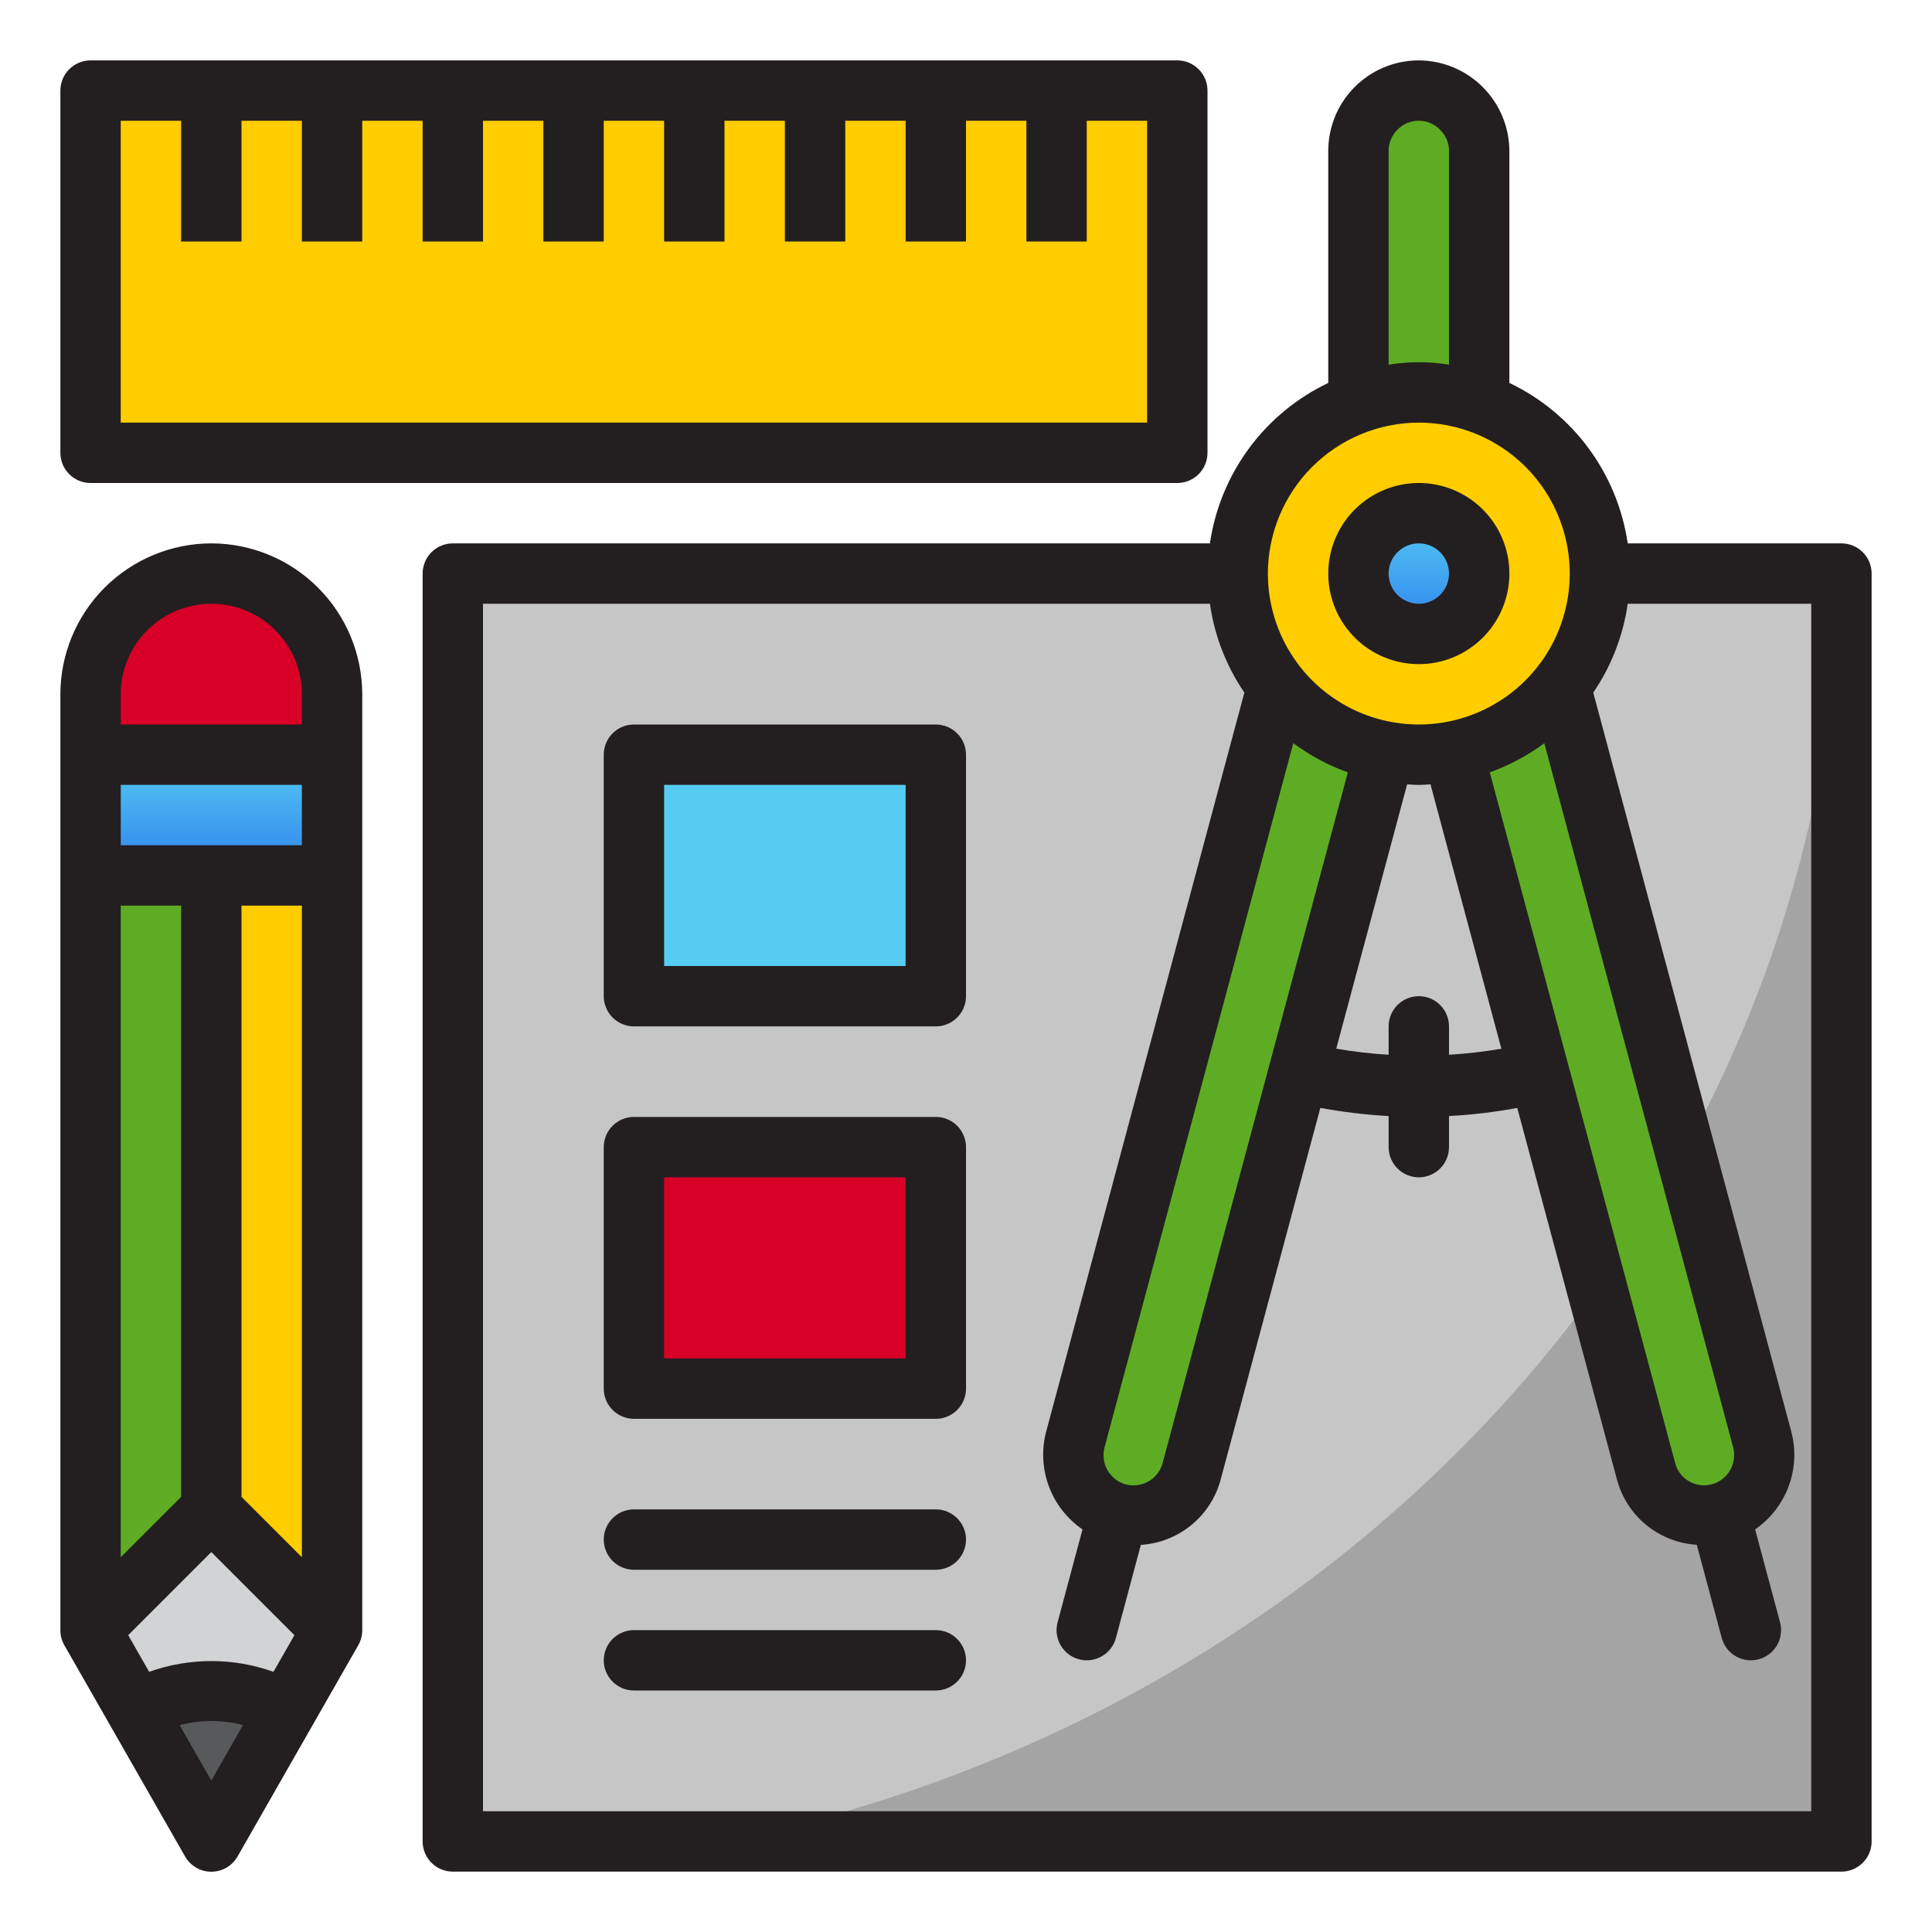 <svg width="100" height="100" viewBox="0 0 100 100" fill="none" xmlns="http://www.w3.org/2000/svg">
<path d="M23.438 29.688H95.312V95.312H23.438V29.688Z" fill="#C6C6C6"/>
<path d="M37.458 95.312H95.312V29.688H95.27C94.5 61.981 70.023 88.736 37.458 95.312Z" fill="#A4A4A4"/>
<path d="M89 78.343H89.008C89.806 78.125 90.486 77.601 90.9 76.884C91.314 76.167 91.429 75.316 91.219 74.515L80.886 35.334C79.496 37.181 77.472 38.448 75.203 38.89L85.188 76.125C85.4 76.924 85.921 77.606 86.635 78.022C87.35 78.437 88.2 78.553 89 78.343Z" fill="#5EAC24"/>
<path d="M57.867 78.34H57.875C58.675 78.55 59.525 78.434 60.24 78.019C60.954 77.603 61.475 76.921 61.688 76.122L71.672 38.887C69.403 38.445 67.379 37.178 65.989 35.331L55.656 74.515C55.447 75.316 55.562 76.166 55.976 76.882C56.39 77.598 57.07 78.122 57.867 78.34Z" fill="#5EAC24"/>
<path d="M76.562 20.858V7.812C76.556 6.986 76.225 6.194 75.64 5.61C75.056 5.025 74.264 4.694 73.438 4.688C72.609 4.69 71.816 5.02 71.231 5.606C70.645 6.191 70.315 6.984 70.312 7.812V20.858C72.332 20.131 74.543 20.131 76.562 20.858Z" fill="#5EAC24"/>
<path d="M54.688 4.688H48.438H42.188H35.938H29.688H23.438H17.188H10.938H4.688V23.438H60.938V4.688H54.688Z" fill="#FFCD00"/>
<path d="M10.938 78.125L17.188 84.375V45.312H10.938V78.125Z" fill="#FFCD00"/>
<path d="M10.938 45.312H4.688V84.375L10.938 78.125V45.312Z" fill="#5EAC24"/>
<path d="M4.688 45.312H10.938H17.188V39.062H4.688V45.312Z" fill="url(#paint0_linear)"/>
<path d="M10.938 29.688C9.28 29.688 7.69 30.346 6.518 31.518C5.346 32.69 4.688 34.28 4.688 35.938V39.062H17.188V35.938C17.188 34.28 16.529 32.69 15.357 31.518C14.185 30.346 12.595 29.688 10.938 29.688Z" fill="#D80027"/>
<path d="M82.813 29.688C82.819 31.884 82.044 34.011 80.625 35.688C79.212 37.371 77.251 38.503 75.087 38.884C72.922 39.265 70.693 38.871 68.79 37.772C66.887 36.672 65.432 34.938 64.681 32.872C63.93 30.806 63.931 28.542 64.684 26.477C65.437 24.413 66.894 22.679 68.798 21.581C70.702 20.484 72.932 20.092 75.096 20.475C77.26 20.858 79.22 21.992 80.631 23.677C82.042 25.362 82.815 27.49 82.813 29.688Z" fill="#FFCD00"/>
<path d="M73.438 32.812C75.163 32.812 76.562 31.413 76.562 29.688C76.562 27.962 75.163 26.562 73.438 26.562C71.712 26.562 70.312 27.962 70.312 29.688C70.312 31.413 71.712 32.812 73.438 32.812Z" fill="url(#paint1_linear)"/>
<path d="M32.812 39.062H48.438V51.562H32.812V39.062Z" fill="#56CCF2"/>
<path d="M32.812 59.375H48.438V71.875H32.812V59.375Z" fill="#D80027"/>
<path d="M14.797 88.558L17.188 84.375L10.938 78.125L4.688 84.375L7.078 88.558C8.246 87.865 9.579 87.5 10.938 87.5C12.296 87.5 13.629 87.865 14.797 88.558Z" fill="#D1D3D4"/>
<path d="M14.797 88.558C13.629 87.865 12.296 87.5 10.938 87.5C9.579 87.5 8.246 87.865 7.078 88.558L10.938 95.313L14.797 88.558Z" fill="#58595B"/>
<path d="M60.938 3.125H4.688C4.273 3.125 3.876 3.29 3.583 3.583C3.29 3.876 3.125 4.273 3.125 4.688V23.438C3.125 23.852 3.29 24.249 3.583 24.542C3.876 24.835 4.273 25 4.688 25H60.938C61.352 25 61.749 24.835 62.042 24.542C62.336 24.249 62.5 23.852 62.5 23.438V4.688C62.5 4.273 62.336 3.876 62.042 3.583C61.749 3.29 61.352 3.125 60.938 3.125ZM59.375 21.875H6.25V6.25H9.375V12.5H12.5V6.25H15.625V12.5H18.75V6.25H21.875V12.5H25V6.25H28.125V12.5H31.25V6.25H34.375V12.5H37.5V6.25H40.625V12.5H43.75V6.25H46.875V12.5H50V6.25H53.125V12.5H56.25V6.25H59.375V21.875Z" fill="#231F20"/>
<path d="M48.438 53.125H32.813C32.398 53.125 32.001 52.96 31.708 52.667C31.415 52.374 31.25 51.977 31.25 51.562V39.062C31.25 38.648 31.415 38.251 31.708 37.958C32.001 37.665 32.398 37.5 32.813 37.5H48.438C48.852 37.5 49.249 37.665 49.542 37.958C49.836 38.251 50 38.648 50 39.062V51.562C50 51.977 49.836 52.374 49.542 52.667C49.249 52.96 48.852 53.125 48.438 53.125ZM34.375 50H46.875V40.625H34.375V50Z" fill="#231F20"/>
<path d="M48.438 73.438H32.813C32.398 73.438 32.001 73.273 31.708 72.98C31.415 72.687 31.25 72.289 31.25 71.875V59.375C31.25 58.961 31.415 58.563 31.708 58.27C32.001 57.977 32.398 57.812 32.813 57.812H48.438C48.852 57.812 49.249 57.977 49.542 58.27C49.836 58.563 50 58.961 50 59.375V71.875C50 72.289 49.836 72.687 49.542 72.98C49.249 73.273 48.852 73.438 48.438 73.438ZM34.375 70.312H46.875V60.938H34.375V70.312Z" fill="#231F20"/>
<path d="M48.438 81.25H32.813C32.398 81.25 32.001 81.085 31.708 80.792C31.415 80.499 31.25 80.102 31.25 79.688C31.25 79.273 31.415 78.876 31.708 78.583C32.001 78.29 32.398 78.125 32.813 78.125H48.438C48.852 78.125 49.249 78.29 49.542 78.583C49.836 78.876 50 79.273 50 79.688C50 80.102 49.836 80.499 49.542 80.792C49.249 81.085 48.852 81.25 48.438 81.25Z" fill="#231F20"/>
<path d="M48.438 87.5H32.813C32.398 87.5 32.001 87.335 31.708 87.042C31.415 86.749 31.25 86.352 31.25 85.938C31.25 85.523 31.415 85.126 31.708 84.833C32.001 84.54 32.398 84.375 32.813 84.375H48.438C48.852 84.375 49.249 84.54 49.542 84.833C49.836 85.126 50 85.523 50 85.938C50 86.352 49.836 86.749 49.542 87.042C49.249 87.335 48.852 87.5 48.438 87.5Z" fill="#231F20"/>
<path d="M10.938 28.125C8.866 28.128 6.881 28.951 5.416 30.416C3.951 31.881 3.127 33.866 3.125 35.938V84.375C3.124 84.649 3.195 84.919 3.331 85.156L9.581 96.094C9.718 96.333 9.915 96.531 10.154 96.669C10.392 96.808 10.662 96.88 10.938 96.88C11.213 96.88 11.483 96.808 11.722 96.669C11.96 96.531 12.157 96.333 12.294 96.094L18.544 85.156C18.68 84.919 18.752 84.649 18.75 84.375V35.938C18.747 33.866 17.924 31.881 16.459 30.416C14.995 28.951 13.009 28.128 10.938 28.125ZM15.625 43.75H6.25V40.625H15.625V43.75ZM6.25 46.875H9.375V77.478L6.25 80.603V46.875ZM10.938 80.334L15.239 84.636L14.155 86.533C12.074 85.791 9.801 85.791 7.72 86.533L6.636 84.636L10.938 80.334ZM12.5 77.478V46.875H15.625V80.603L12.5 77.478ZM6.25 35.938C6.25 34.694 6.744 33.502 7.623 32.623C8.502 31.744 9.694 31.25 10.938 31.25C12.181 31.25 13.373 31.744 14.252 32.623C15.131 33.502 15.625 34.694 15.625 35.938V37.5H6.25V35.938ZM10.938 92.162L9.297 89.292C10.372 89.009 11.503 89.009 12.578 89.292L10.938 92.162Z" fill="#231F20"/>
<path d="M73.438 34.375C74.365 34.375 75.271 34.1 76.042 33.585C76.813 33.07 77.413 32.338 77.768 31.481C78.123 30.625 78.216 29.682 78.035 28.773C77.854 27.864 77.408 27.029 76.752 26.373C76.097 25.717 75.261 25.271 74.352 25.09C73.443 24.909 72.5 25.002 71.644 25.357C70.787 25.712 70.055 26.312 69.54 27.083C69.025 27.854 68.75 28.76 68.75 29.688C68.75 30.931 69.244 32.123 70.123 33.002C71.002 33.881 72.194 34.375 73.438 34.375ZM73.438 28.125C73.747 28.125 74.049 28.217 74.306 28.388C74.563 28.56 74.763 28.804 74.881 29.09C74.999 29.375 75.03 29.689 74.97 29.992C74.91 30.295 74.761 30.574 74.543 30.792C74.324 31.011 74.046 31.16 73.743 31.22C73.439 31.28 73.125 31.249 72.84 31.131C72.554 31.013 72.31 30.812 72.138 30.556C71.967 30.299 71.875 29.997 71.875 29.688C71.875 29.273 72.04 28.876 72.333 28.583C72.626 28.29 73.023 28.125 73.438 28.125Z" fill="#231F20"/>
<path d="M95.313 28.125H84.25C83.99 26.344 83.296 24.654 82.227 23.206C81.159 21.757 79.75 20.595 78.125 19.82V7.812C78.119 6.571 77.623 5.382 76.745 4.505C75.868 3.627 74.679 3.131 73.438 3.125C72.194 3.125 71.002 3.619 70.123 4.498C69.244 5.377 68.75 6.569 68.75 7.812V19.82C67.125 20.595 65.716 21.757 64.648 23.206C63.58 24.654 62.885 26.344 62.625 28.125H23.438C23.023 28.125 22.626 28.29 22.333 28.583C22.04 28.876 21.875 29.273 21.875 29.688V95.312C21.875 95.727 22.04 96.124 22.333 96.417C22.626 96.71 23.023 96.875 23.438 96.875H95.313C95.727 96.875 96.124 96.71 96.418 96.417C96.71 96.124 96.875 95.727 96.875 95.312V29.688C96.875 29.273 96.71 28.876 96.418 28.583C96.124 28.29 95.727 28.125 95.313 28.125ZM88.611 76.828H88.602C88.203 76.934 87.779 76.877 87.422 76.672C87.245 76.569 87.091 76.432 86.968 76.269C86.844 76.106 86.755 75.92 86.705 75.722L77.111 39.977C78.121 39.615 79.073 39.105 79.934 38.466L89.708 74.914C89.812 75.313 89.755 75.737 89.55 76.095C89.345 76.453 89.008 76.716 88.611 76.828ZM73.438 51.562C73.023 51.562 72.626 51.727 72.333 52.02C72.04 52.313 71.875 52.711 71.875 53.125V54.594C70.966 54.539 70.061 54.435 69.164 54.281L72.833 40.597C73.034 40.608 73.233 40.628 73.438 40.628C73.642 40.628 73.841 40.608 74.042 40.597L77.711 54.281C76.814 54.435 75.909 54.539 75 54.594V53.125C75 52.711 74.835 52.313 74.543 52.02C74.249 51.727 73.852 51.562 73.438 51.562ZM71.875 7.812C71.875 7.398 72.04 7.001 72.333 6.708C72.626 6.415 73.023 6.25 73.438 6.25C73.646 6.249 73.852 6.291 74.043 6.374C74.235 6.456 74.407 6.577 74.55 6.728C74.694 6.869 74.809 7.038 74.886 7.224C74.963 7.411 75.002 7.611 75 7.812V18.875C73.965 18.708 72.91 18.708 71.875 18.875V7.812ZM73.438 21.875C74.983 21.875 76.493 22.333 77.778 23.192C79.063 24.05 80.064 25.27 80.655 26.698C81.247 28.125 81.401 29.696 81.1 31.212C80.799 32.727 80.055 34.119 78.962 35.212C77.869 36.304 76.477 37.048 74.962 37.35C73.446 37.651 71.876 37.497 70.448 36.905C69.02 36.314 67.8 35.313 66.942 34.028C66.083 32.743 65.625 31.233 65.625 29.688C65.628 27.616 66.451 25.631 67.916 24.166C69.381 22.701 71.366 21.878 73.438 21.875ZM66.941 38.466C67.802 39.105 68.754 39.615 69.764 39.977L60.177 75.73C60.069 76.125 59.811 76.463 59.458 76.67C59.104 76.876 58.683 76.936 58.286 76.836H58.272C57.875 76.725 57.537 76.464 57.331 76.107C57.124 75.751 57.066 75.327 57.167 74.928L66.941 38.466ZM93.75 93.75H25V31.25H62.625C62.859 32.899 63.469 34.473 64.408 35.848L54.145 74.117C53.903 75.05 53.954 76.034 54.291 76.937C54.628 77.839 55.236 78.616 56.03 79.161L54.741 83.97C54.688 84.168 54.674 84.375 54.701 84.579C54.727 84.782 54.794 84.978 54.897 85.156C54.999 85.334 55.136 85.49 55.299 85.615C55.461 85.74 55.647 85.831 55.845 85.884C55.977 85.919 56.114 85.937 56.25 85.938C56.594 85.938 56.928 85.824 57.201 85.615C57.474 85.405 57.67 85.112 57.76 84.78L59.05 79.963C60.016 79.903 60.938 79.537 61.684 78.92C62.429 78.302 62.959 77.463 63.197 76.525L68.341 57.344C69.509 57.56 70.689 57.701 71.875 57.767V59.375C71.875 59.789 72.04 60.187 72.333 60.48C72.626 60.773 73.023 60.938 73.438 60.938C73.852 60.938 74.249 60.773 74.543 60.48C74.835 60.187 75 59.789 75 59.375V57.767C76.186 57.702 77.367 57.562 78.534 57.347L83.677 76.52C83.914 77.459 84.444 78.299 85.19 78.916C85.935 79.534 86.858 79.899 87.825 79.958L89.116 84.777C89.204 85.109 89.4 85.404 89.673 85.614C89.946 85.823 90.281 85.937 90.625 85.938C90.762 85.937 90.898 85.919 91.03 85.884C91.228 85.831 91.414 85.74 91.577 85.615C91.74 85.49 91.876 85.334 91.979 85.156C92.081 84.978 92.148 84.782 92.174 84.579C92.201 84.375 92.188 84.168 92.135 83.97L90.845 79.162C91.638 78.614 92.243 77.836 92.579 76.932C92.914 76.028 92.964 75.044 92.72 74.111L82.467 35.848C83.406 34.473 84.016 32.899 84.25 31.25H93.75V93.75Z" fill="#231F20"/>
<defs>
<linearGradient id="paint0_linear" x1="10.938" y1="39.062" x2="10.938" y2="45.312" gradientUnits="userSpaceOnUse">
<stop stop-color="#56CCF2"/>
<stop offset="1" stop-color="#2F80ED"/>
</linearGradient>
<linearGradient id="paint1_linear" x1="73.438" y1="26.562" x2="73.438" y2="32.812" gradientUnits="userSpaceOnUse">
<stop stop-color="#56CCF2"/>
<stop offset="1" stop-color="#2F80ED"/>
</linearGradient>
</defs>
</svg>
